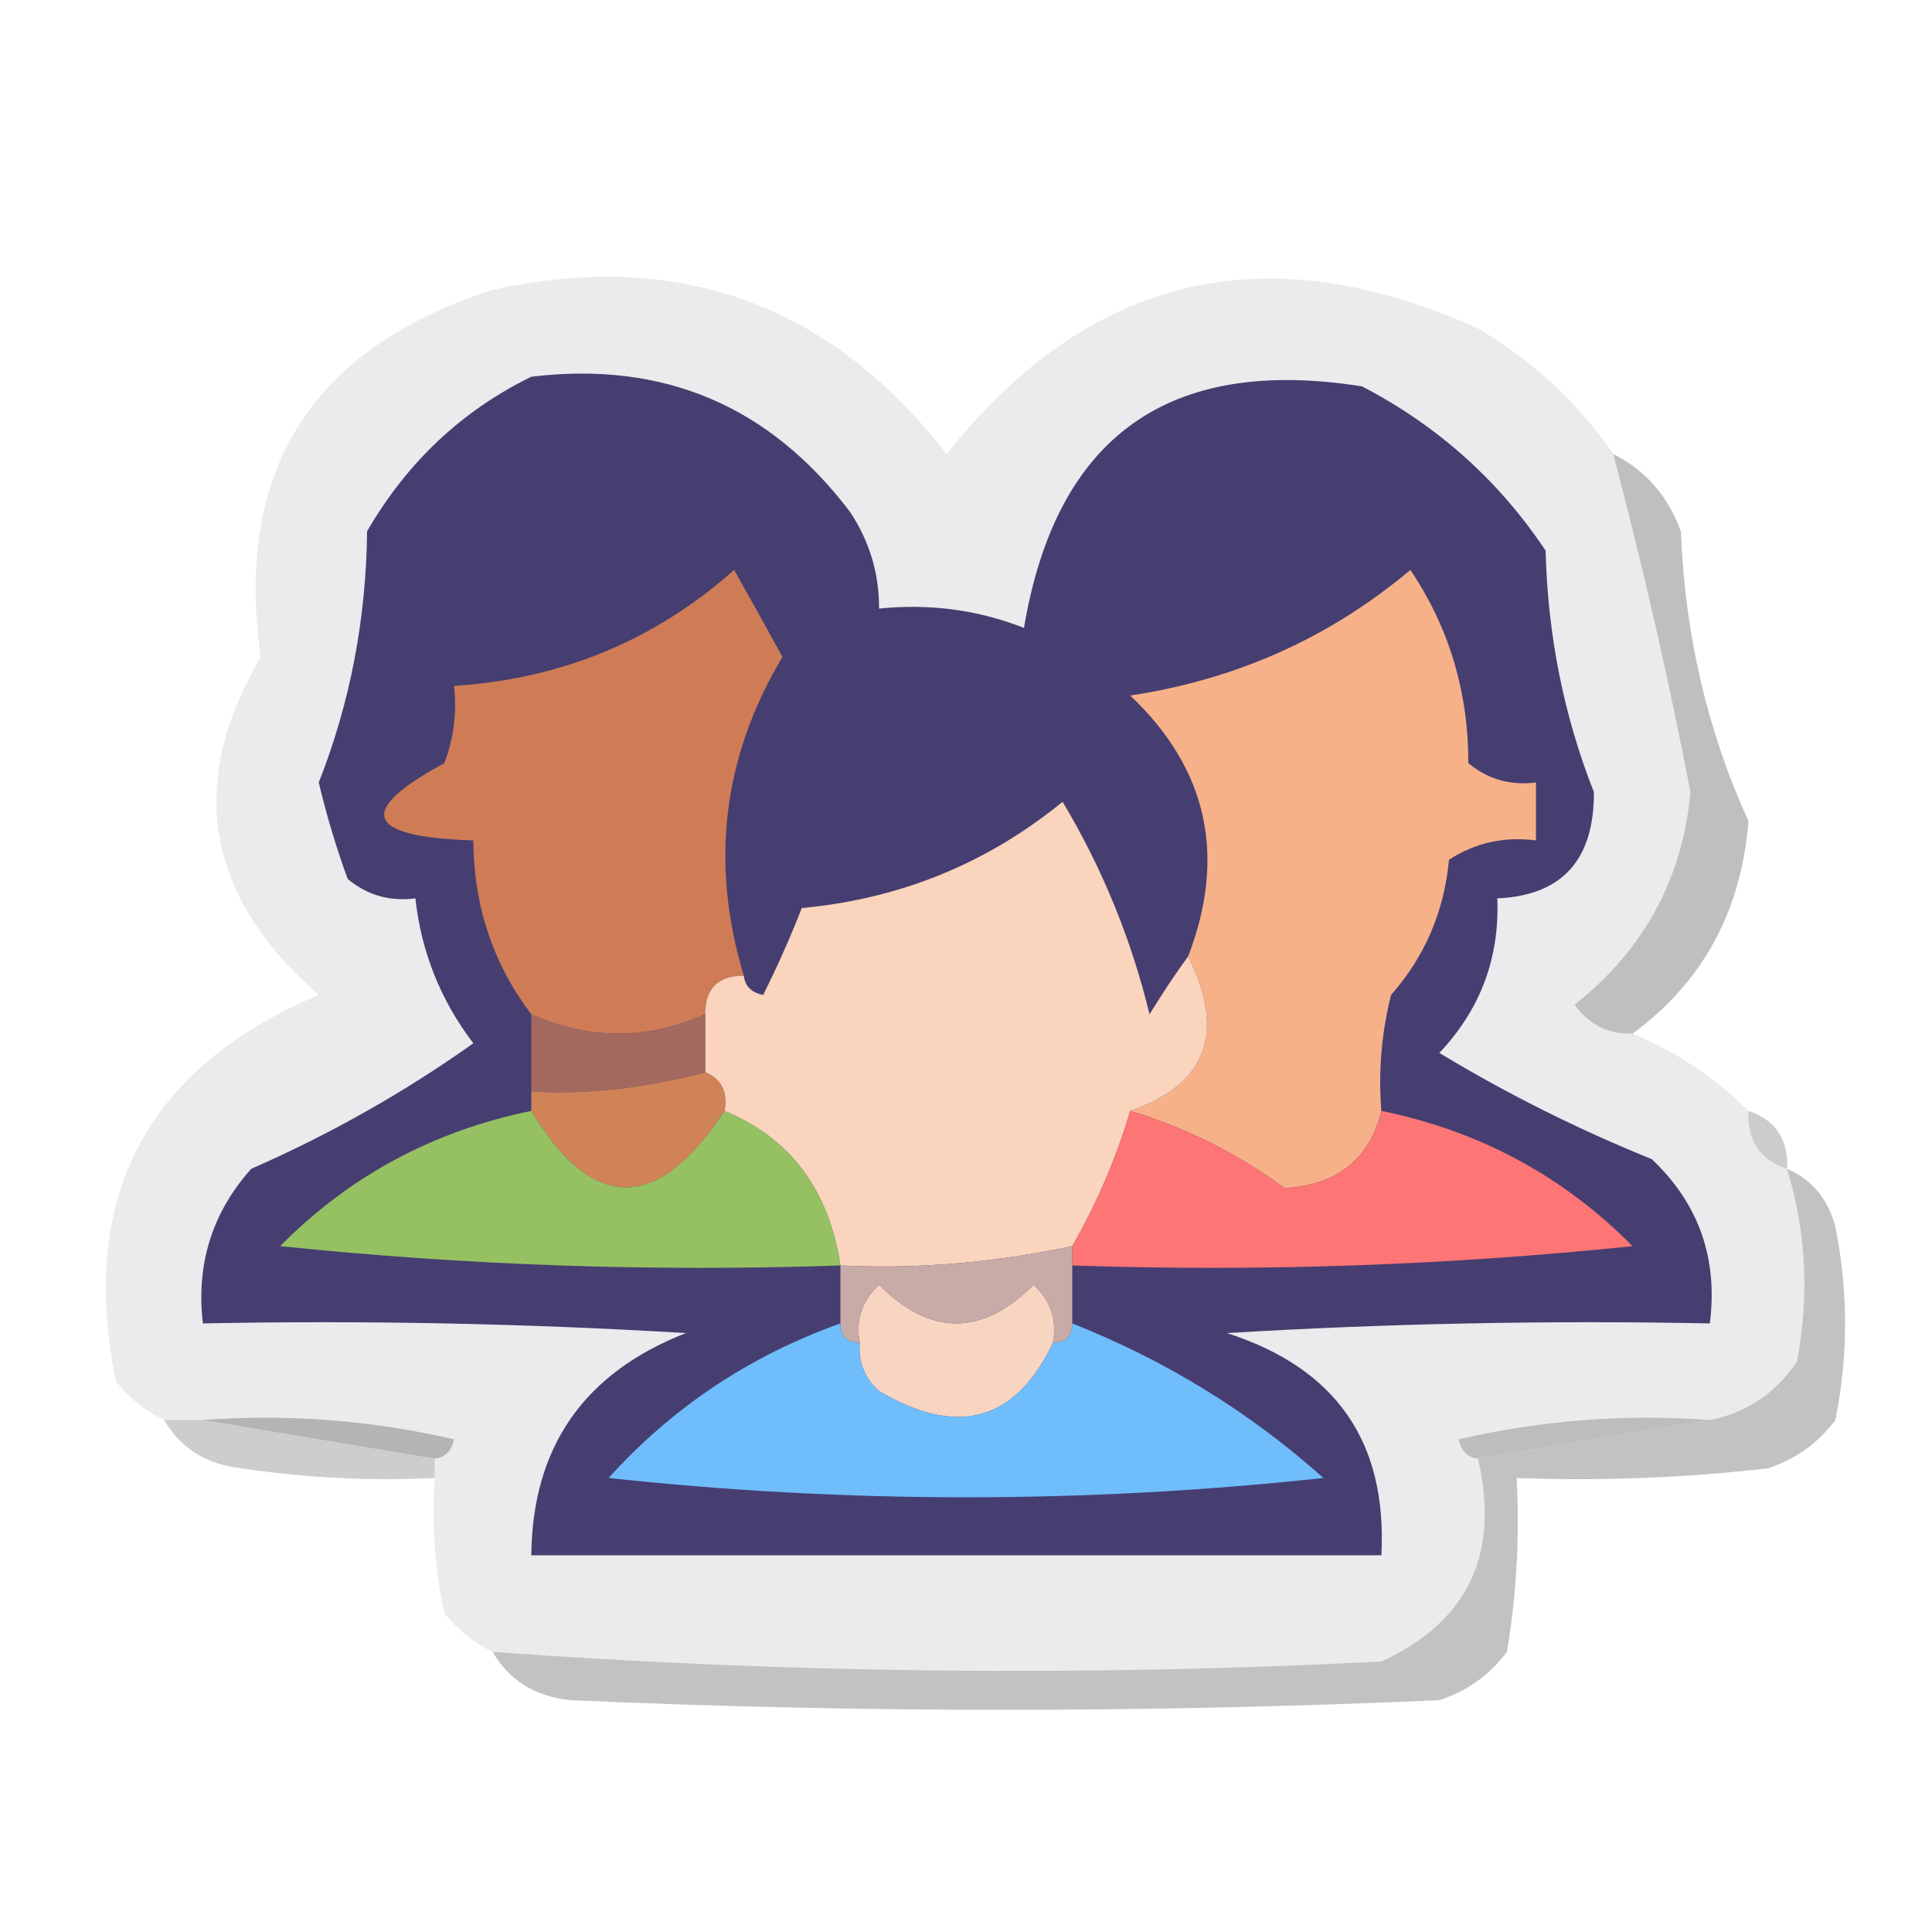 <?xml version="1.0" encoding="UTF-8"?>
<!DOCTYPE svg PUBLIC "-//W3C//DTD SVG 1.1//EN" "http://www.w3.org/Graphics/SVG/1.1/DTD/svg11.dtd">
<svg xmlns="http://www.w3.org/2000/svg" version="1.1" width="100px" height="100px" style="shape-rendering:geometricPrecision; text-rendering:geometricPrecision; image-rendering:optimizeQuality; fill-rule:evenodd; clip-rule:evenodd" xmlns:xlink="http://www.w3.org/1999/xlink">
<g><path style="opacity:0.959" fill="#eae9eb" d="M 83.5,23.5 C 85.014,29.219 86.347,35.053 87.5,41C 87.075,45.516 85.075,49.183 81.5,52C 82.244,53.039 83.244,53.539 84.5,53.5C 86.777,54.449 88.777,55.782 90.5,57.5C 90.427,59.027 91.094,60.027 92.5,60.5C 93.492,63.779 93.659,67.112 93,70.5C 91.871,72.141 90.371,73.141 88.5,73.5C 84.116,73.174 79.783,73.508 75.5,74.5C 75.624,75.107 75.957,75.44 76.5,75.5C 77.648,80.439 75.981,83.939 71.5,86C 56.135,86.786 40.801,86.619 25.5,85.5C 24.542,85.047 23.708,84.38 23,83.5C 22.503,81.19 22.337,78.857 22.5,76.5C 22.5,76.167 22.5,75.833 22.5,75.5C 23.043,75.44 23.376,75.107 23.5,74.5C 19.217,73.508 14.884,73.174 10.5,73.5C 9.833,73.5 9.167,73.5 8.5,73.5C 7.542,73.047 6.708,72.38 6,71.5C 4.057,61.95 7.557,55.284 16.5,51.5C 10.64,46.38 9.64,40.547 13.5,34C 12.117,24.364 16.117,18.031 25.5,15C 35.122,12.895 42.956,15.728 49,23.5C 56.373,14.22 65.54,12.053 76.5,17C 79.331,18.666 81.665,20.832 83.5,23.5 Z"/></g>
<g><path style="opacity:1" fill="#463e71" d="M 27.5,19.5 C 34.34,18.67 39.84,21.003 44,26.5C 45.009,28.025 45.509,29.692 45.5,31.5C 48.119,31.232 50.619,31.565 53,32.5C 54.671,22.576 60.504,18.41 70.5,20C 74.408,22.032 77.575,24.866 80,28.5C 80.111,32.888 80.944,37.054 82.5,41C 82.516,44.515 80.85,46.349 77.5,46.5C 77.623,49.588 76.623,52.255 74.5,54.5C 78,56.615 81.667,58.448 85.5,60C 87.93,62.305 88.93,65.138 88.5,68.5C 80.16,68.334 71.827,68.5 63.5,69C 69.144,70.804 71.811,74.638 71.5,80.5C 56.833,80.5 42.167,80.5 27.5,80.5C 27.556,74.897 30.223,71.064 35.5,69C 27.173,68.5 18.84,68.334 10.5,68.5C 10.144,65.436 10.977,62.769 13,60.5C 17.104,58.699 20.937,56.532 24.5,54C 22.807,51.78 21.807,49.28 21.5,46.5C 20.178,46.67 19.011,46.337 18,45.5C 17.399,43.863 16.899,42.197 16.5,40.5C 18.117,36.397 18.951,32.064 19,27.5C 21.074,23.923 23.907,21.256 27.5,19.5 Z"/></g>
<g><path style="opacity:1" fill="#cf7c56" d="M 38.5,50.5 C 37.167,50.5 36.5,51.167 36.5,52.5C 33.5,53.833 30.5,53.833 27.5,52.5C 25.515,49.879 24.515,46.879 24.5,43.5C 18.896,43.324 18.396,41.991 23,39.5C 23.49,38.207 23.657,36.873 23.5,35.5C 29.053,35.151 33.886,33.151 38,29.5C 38.85,31.01 39.683,32.51 40.5,34C 37.407,39.182 36.74,44.682 38.5,50.5 Z"/></g>
<g><path style="opacity:1" fill="#f7b188" d="M 71.5,57.5 C 70.892,59.99 69.225,61.324 66.5,61.5C 64.041,59.697 61.374,58.364 58.5,57.5C 62.459,56.133 63.459,53.466 61.5,49.5C 63.497,44.29 62.497,39.79 58.5,36C 63.995,35.174 68.828,33.007 73,29.5C 75.004,32.475 76.004,35.808 76,39.5C 77.011,40.337 78.178,40.67 79.5,40.5C 79.5,41.5 79.5,42.5 79.5,43.5C 77.856,43.286 76.356,43.62 75,44.5C 74.751,47.177 73.751,49.51 72,51.5C 71.504,53.473 71.338,55.473 71.5,57.5 Z"/></g>
<g><path style="opacity:0.261" fill="#0a0a0a" d="M 83.5,23.5 C 85.173,24.343 86.34,25.676 87,27.5C 87.21,32.845 88.377,37.845 90.5,42.5C 90.13,47.168 88.13,50.835 84.5,53.5C 83.244,53.539 82.244,53.039 81.5,52C 85.075,49.183 87.075,45.516 87.5,41C 86.347,35.053 85.014,29.219 83.5,23.5 Z"/></g>
<g><path style="opacity:1" fill="#fad4bc" d="M 61.5,49.5 C 63.459,53.466 62.459,56.133 58.5,57.5C 57.773,59.954 56.773,62.287 55.5,64.5C 51.417,65.365 47.417,65.698 43.5,65.5C 42.9,61.575 40.9,58.908 37.5,57.5C 37.672,56.508 37.338,55.842 36.5,55.5C 36.5,54.5 36.5,53.5 36.5,52.5C 36.5,51.167 37.167,50.5 38.5,50.5C 38.56,51.043 38.893,51.376 39.5,51.5C 40.244,50.01 40.91,48.51 41.5,47C 46.586,46.529 51.086,44.695 55,41.5C 57.059,44.949 58.559,48.616 59.5,52.5C 60.176,51.398 60.842,50.398 61.5,49.5 Z"/></g>
<g><path style="opacity:1" fill="#a4695e" d="M 27.5,52.5 C 30.5,53.833 33.5,53.833 36.5,52.5C 36.5,53.5 36.5,54.5 36.5,55.5C 33.394,56.328 30.394,56.661 27.5,56.5C 27.5,55.167 27.5,53.833 27.5,52.5 Z"/></g>
<g><path style="opacity:1" fill="#d08357" d="M 36.5,55.5 C 37.338,55.842 37.672,56.508 37.5,57.5C 34.024,62.782 30.691,62.782 27.5,57.5C 27.5,57.167 27.5,56.833 27.5,56.5C 30.394,56.661 33.394,56.328 36.5,55.5 Z"/></g>
<g><path style="opacity:1" fill="#96c162" d="M 27.5,57.5 C 30.691,62.782 34.024,62.782 37.5,57.5C 40.9,58.908 42.9,61.575 43.5,65.5C 33.81,65.832 24.144,65.498 14.5,64.5C 18.087,60.872 22.42,58.538 27.5,57.5 Z"/></g>
<g><path style="opacity:1" fill="#fd7575" d="M 58.5,57.5 C 61.374,58.364 64.041,59.697 66.5,61.5C 69.225,61.324 70.892,59.99 71.5,57.5C 76.58,58.538 80.913,60.872 84.5,64.5C 74.856,65.498 65.19,65.832 55.5,65.5C 55.5,65.167 55.5,64.833 55.5,64.5C 56.773,62.287 57.773,59.954 58.5,57.5 Z"/></g>
<g><path style="opacity:0.247" fill="#313131" d="M 90.5,57.5 C 91.906,57.973 92.573,58.973 92.5,60.5C 91.094,60.027 90.427,59.027 90.5,57.5 Z"/></g>
<g><path style="opacity:0.241" fill="#010101" d="M 92.5,60.5 C 93.79,61.058 94.623,62.058 95,63.5C 95.667,66.833 95.667,70.167 95,73.5C 94.097,74.701 92.931,75.535 91.5,76C 87.179,76.499 82.846,76.666 78.5,76.5C 78.665,79.518 78.498,82.518 78,85.5C 77.097,86.701 75.931,87.535 74.5,88C 59.5,88.667 44.5,88.667 29.5,88C 27.68,87.8 26.347,86.966 25.5,85.5C 40.801,86.619 56.135,86.786 71.5,86C 75.981,83.939 77.648,80.439 76.5,75.5C 80.5,74.833 84.5,74.167 88.5,73.5C 90.371,73.141 91.871,72.141 93,70.5C 93.659,67.112 93.492,63.779 92.5,60.5 Z"/></g>
<g><path style="opacity:1" fill="#f8d5c0" d="M 54.5,69.5 C 52.565,73.571 49.565,74.404 45.5,72C 44.748,71.329 44.414,70.496 44.5,69.5C 44.281,68.325 44.614,67.325 45.5,66.5C 48.167,69.167 50.833,69.167 53.5,66.5C 54.386,67.325 54.719,68.325 54.5,69.5 Z"/></g>
<g><path style="opacity:1" fill="#c8aaa7" d="M 55.5,64.5 C 55.5,64.833 55.5,65.167 55.5,65.5C 55.5,66.5 55.5,67.5 55.5,68.5C 55.5,69.167 55.167,69.5 54.5,69.5C 54.719,68.325 54.386,67.325 53.5,66.5C 50.833,69.167 48.167,69.167 45.5,66.5C 44.614,67.325 44.281,68.325 44.5,69.5C 43.833,69.5 43.5,69.167 43.5,68.5C 43.5,67.5 43.5,66.5 43.5,65.5C 47.417,65.698 51.417,65.365 55.5,64.5 Z"/></g>
<g><path style="opacity:1" fill="#70bdfc" d="M 43.5,68.5 C 43.5,69.167 43.833,69.5 44.5,69.5C 44.414,70.496 44.748,71.329 45.5,72C 49.565,74.404 52.565,73.571 54.5,69.5C 55.167,69.5 55.5,69.167 55.5,68.5C 60.343,70.418 64.677,73.084 68.5,76.5C 56.167,77.833 43.833,77.833 31.5,76.5C 34.803,72.844 38.803,70.177 43.5,68.5 Z"/></g>
<g><path style="opacity:0.196" fill="#000000" d="M 8.5,73.5 C 9.167,73.5 9.833,73.5 10.5,73.5C 14.5,74.167 18.5,74.833 22.5,75.5C 22.5,75.833 22.5,76.167 22.5,76.5C 19.15,76.665 15.817,76.498 12.5,76C 10.68,75.8 9.347,74.966 8.5,73.5 Z"/></g>
<g><path style="opacity:0.478" fill="#646464" d="M 10.5,73.5 C 14.884,73.174 19.217,73.508 23.5,74.5C 23.376,75.107 23.043,75.44 22.5,75.5C 18.5,74.833 14.5,74.167 10.5,73.5 Z"/></g>
<g><path style="opacity:0.565" fill="#8b8b8b" d="M 88.5,73.5 C 84.5,74.167 80.5,74.833 76.5,75.5C 75.957,75.44 75.624,75.107 75.5,74.5C 79.783,73.508 84.116,73.174 88.5,73.5 Z"/></g>
</svg>
